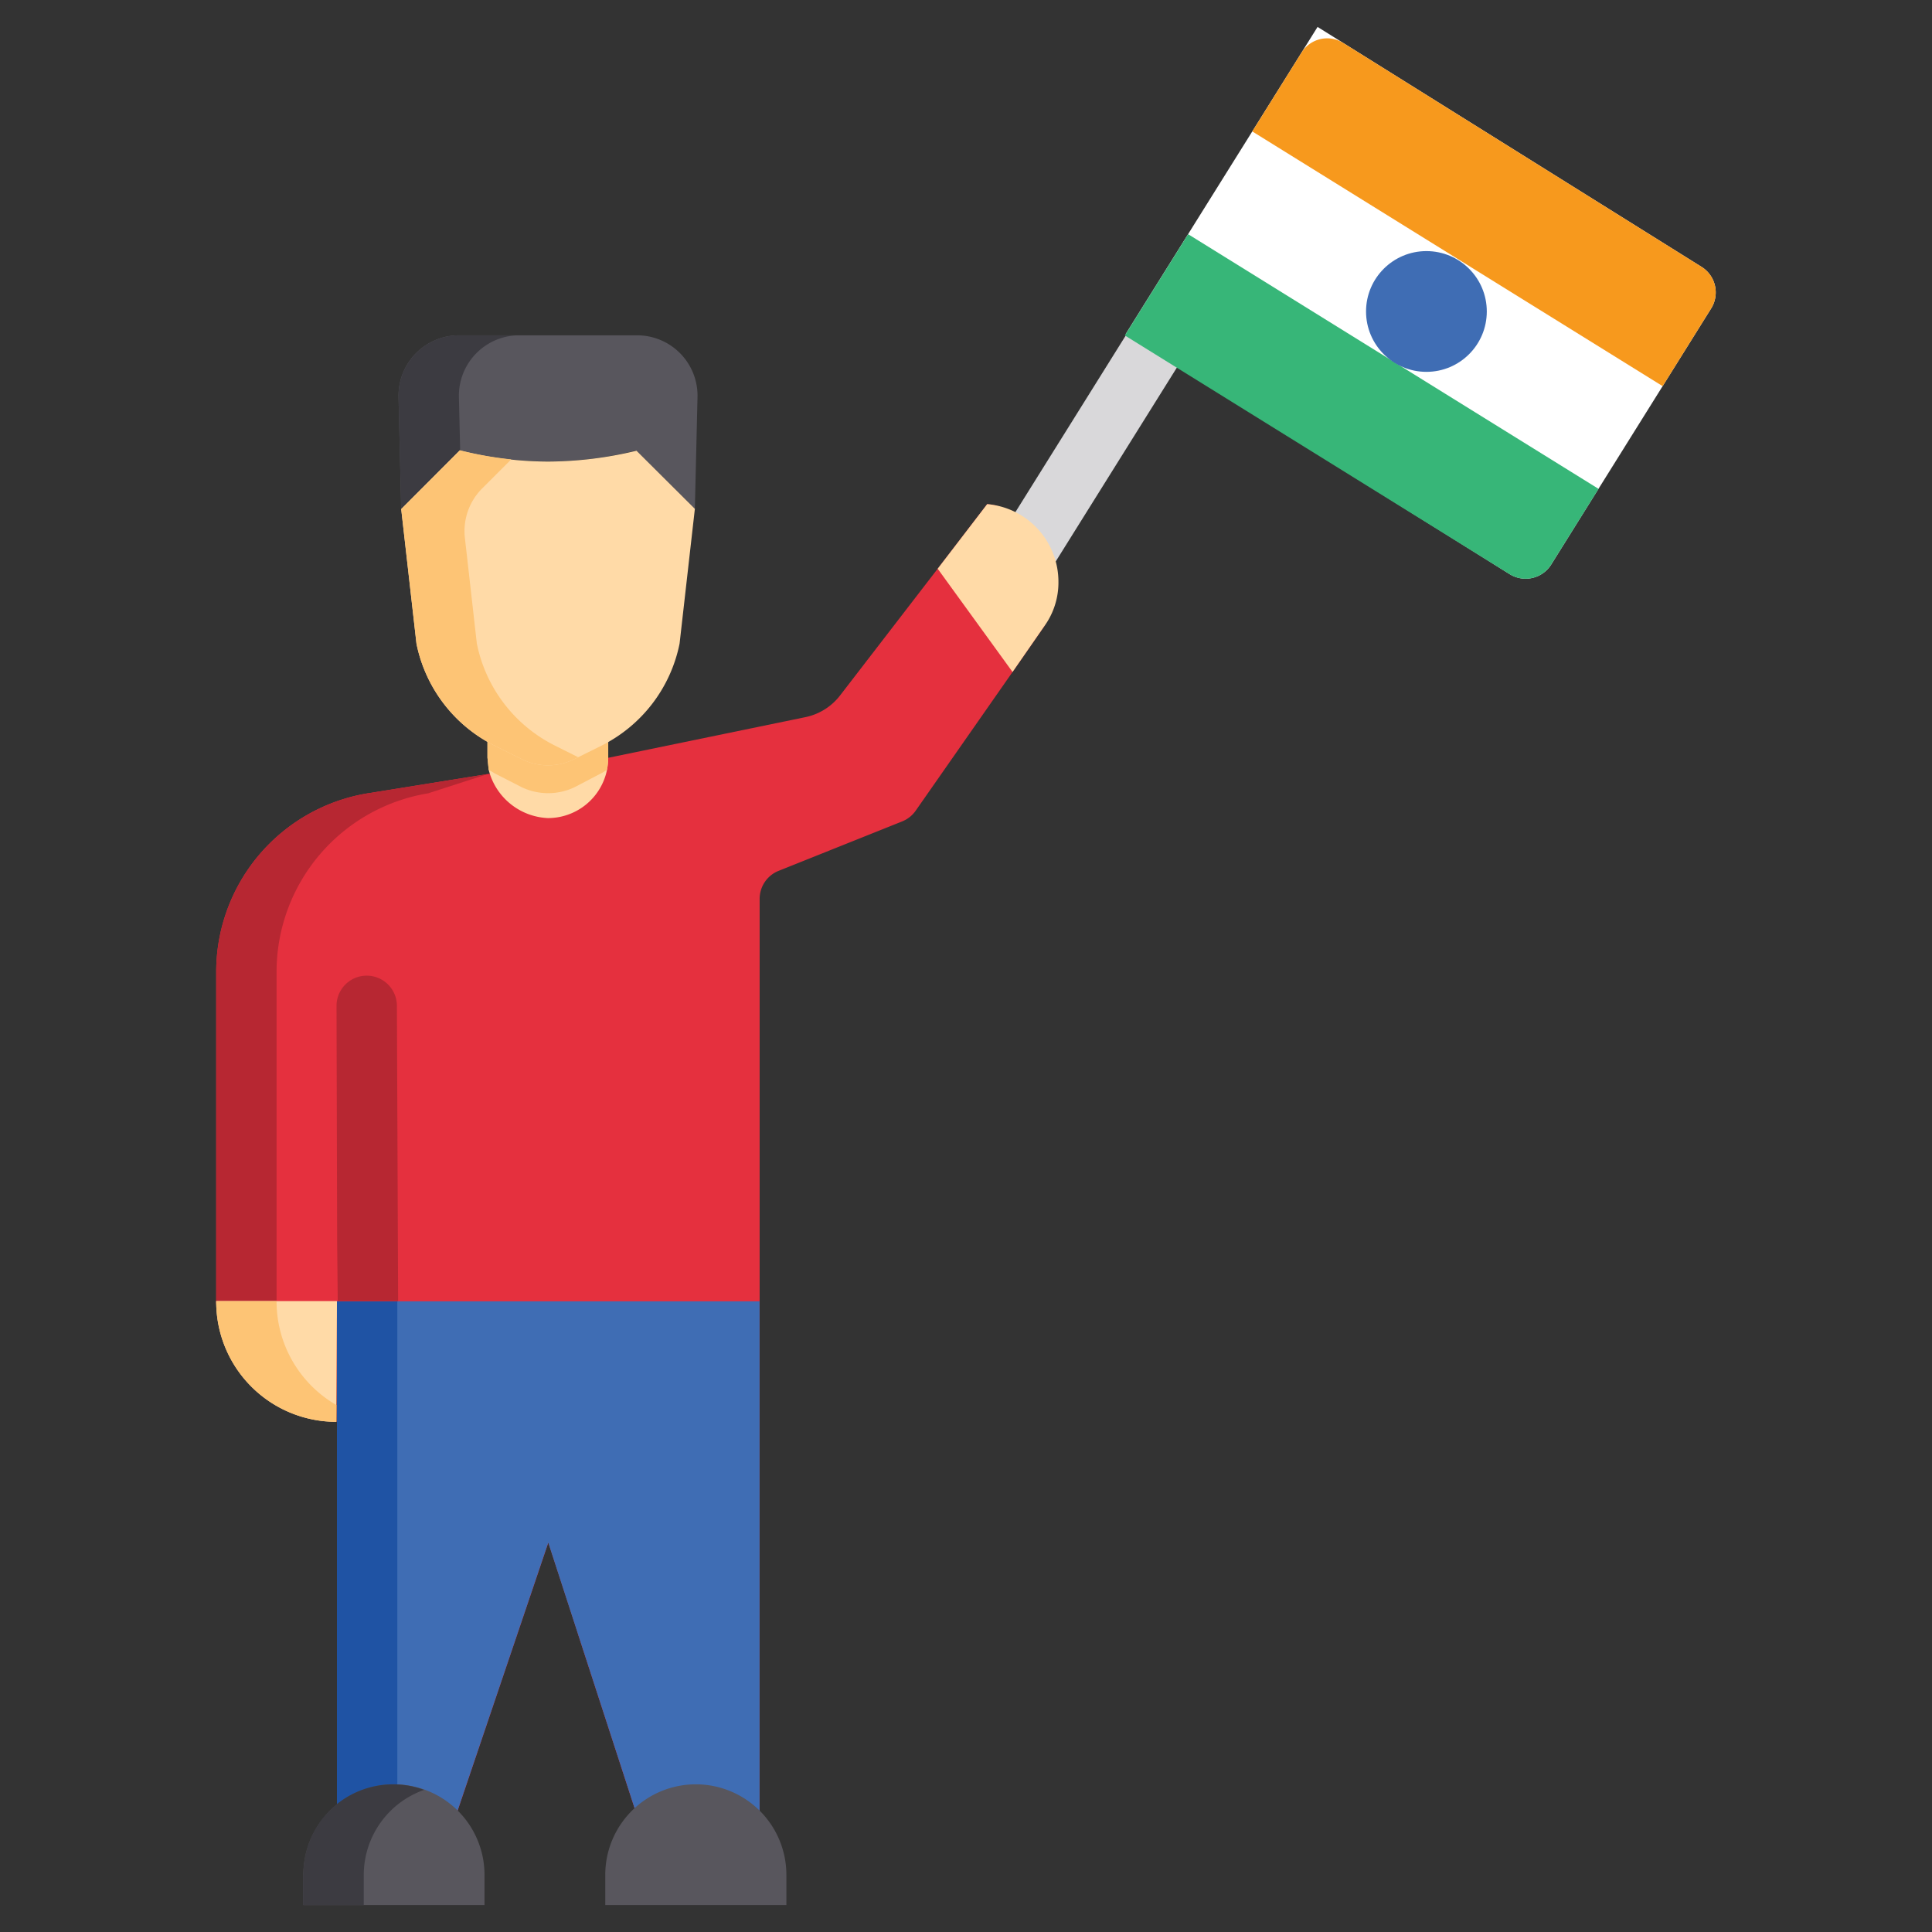 <svg xmlns="http://www.w3.org/2000/svg" data-name="Layer 1" viewBox="0 0 32 32"><rect x="0" y="0" width="32" height="32" fill="#333333" stroke="none"/><path fill="#d9d8da" d="M16.1,11.074a.5.5,0,0,1-.423-.765L18.856,5.221a.5.5,0,1,1,.848.529l-3.18,5.089A.498.498,0,0,1,16.1,11.074Z"/><path fill="#fff" d="M25.004,9.509,18.644,5.534,21.823.446l6.36,3.974a.5.5,0,0,1,.159.689L25.693,9.35A.5.5,0,0,1,25.004,9.509Z"/><path fill="#37b678" d="M25.005,9.511l-6.374-3.955,1.048-1.677,6.798,4.218L25.692,9.351A.5.5,0,0,1,25.005,9.511Z"/><path fill="#f7991d" d="M27.539,6.396,20.742,2.177,21.558.87a.5.5,0,0,1,.689-.159l5.936,3.709a.5.5,0,0,1,.159.689Z"/><circle cx="23.626" cy="5.159" r="1" fill="#3f6db4"/><path fill="#e5303e" d="M16.531,9.64c0,.25.93.51.76.74l-.52.75-1.604,2.297a.5.5,0,0,1-.224.178l-2.047.819a.5.5,0,0,0-.314.464V31.55h-1.55l-1.95-6-2.03,6h-1.47v-8l-.006-1.346L5.571,23.55c-.542,0-.034-1.216-.392-1.568-.369-.361-1.598.135-1.598-.422V16.1a2.997,2.997,0,0,1,2.51-2.96l1.99-.32,2-.27,3.25-.67a.974.974,0,0,0,.59-.37l1.61-2.09.82-1.07C17.061,8.41,16.531,9.01,16.531,9.64Z"/><path fill="#b72732" d="M6.576,22.204,6.571,23.55c-.542,0-.034-1.216-.392-1.568-.369-.361-1.598.135-1.598-.422V16.1a2.997,2.997,0,0,1,2.51-2.96l.99-.32-1.99.32a2.997,2.997,0,0,0-2.51,2.96v5.46c0,.558,1.229.061,1.598.422.359.351-.15,1.568.392,1.568l.004-1.346L5.581,23.55v8h1v-8Z"/><polygon fill="#b72732" points="9.571 27.058 11.031 31.55 12.031 31.55 10.081 25.55 9.571 27.058"/><polygon fill="#3f6db4" points="12.577 21.554 5.577 21.554 5.581 21.55 5.581 23.55 5.581 31.55 7.051 31.55 9.081 25.55 11.031 31.55 12.581 31.55 12.581 21.55 12.577 21.554"/><polygon fill="#1f53a4" points="5.577 21.554 5.581 21.554 5.581 21.55 5.577 21.554"/><polygon fill="#1f53a4" points="12.581 21.55 12.577 21.554 12.581 21.554 12.581 21.55"/><polygon fill="#1f53a4" points="6.581 21.554 6.577 21.554 5.581 21.554 5.581 23.55 5.581 31.55 6.581 31.55 6.581 23.55 6.581 21.554"/><path fill="#ffdaa7" d="M3.581,21.55h2l-.01,2a1.989,1.989,0,0,1-1.99-1.99Z"/><path fill="#fdc475" d="M4.581,21.56v-.01h-1v.01a1.989,1.989,0,0,0,1.99,1.99l.001-.278A1.981,1.981,0,0,1,4.581,21.56Z"/><path fill="#ffdaa7" d="M10.074 10.79v1.76a1.237 1.237 0 0 1-.02.2.998.998 0 0 1-.98.8 1.059 1.059 0 0 1-.98-.8l-.02-.2V10.82zM17.531 9.64a1.232 1.232 0 0 1-.24.74l-.52.75-1.24-1.71.82-1.07A1.291 1.291 0 0 1 17.531 9.64z"/><path fill="#58565d" d="M11.525 29.554h0a1.5 1.5 0 0 1 1.5 1.5v.5a0 0 0 0 1 0 0h-3a0 0 0 0 1 0 0v-.5A1.5 1.5 0 0 1 11.525 29.554zM6.525 29.554h0a1.5 1.5 0 0 1 1.5 1.5v.5a0 0 0 0 1 0 0h-3a0 0 0 0 1 0 0v-.5A1.5 1.5 0 0 1 6.525 29.554z"/><path fill="#3c3b41" d="M7.025,29.646a1.486,1.486,0,0,0-2,1.408v.5h1v-.5A1.496,1.496,0,0,1,7.025,29.646Z"/><path fill="#58565d" d="M10.553,5.554H7.601a1,1,0,0,0-1,1.024l.044,1.852.973-.969a5.949,5.949,0,0,0,2.918,0l.973.969.044-1.852A1,1,0,0,0,10.553,5.554Z"/><path fill="#3c3b41" d="M7.601,6.578a1,1,0,0,1,1-1.024h-1a1,1,0,0,0-1,1.024l.044,1.852.973-.969.004.001Z"/><path fill="#fdc475" d="M10.074,10.79v1.76a1.237,1.237,0,0,1-.02.2.888.888,0,0,1-.1.06l-.44.23a1.019,1.019,0,0,1-.87,0l-.45-.23c-.03-.02-.07-.04-.1-.06l-.02-.2V10.82Z"/><path fill="#ffdaa7" d="M11.511,8.43l-.969-.965A6.306,6.306,0,0,1,9.079,7.645a5.987,5.987,0,0,1-1.463-.186l-.969.971H6.645l.253,2.23a2.424,2.424,0,0,0,1.297,1.692l.447.222a.976.976,0,0,0,.87,0l.447-.222a2.424,2.424,0,0,0,1.297-1.692l.253-2.23Z"/><path fill="#fdc475" d="M9.195,12.351a2.424,2.424,0,0,1-1.297-1.692L7.7,8.909a1,1,0,0,1,.287-.82l.48-.48a6.055,6.055,0,0,1-.85-.15l-.969.971H6.645l.253,2.23a2.424,2.424,0,0,0,1.297,1.692l.447.222a.976.976,0,0,0,.87,0l.065-.032Z"/><path fill="#b72732" d="M6.594,21.55l-.02-4.89a.5.5,0,0,0-1,0l.01,3.89.01,1Z"/></svg>